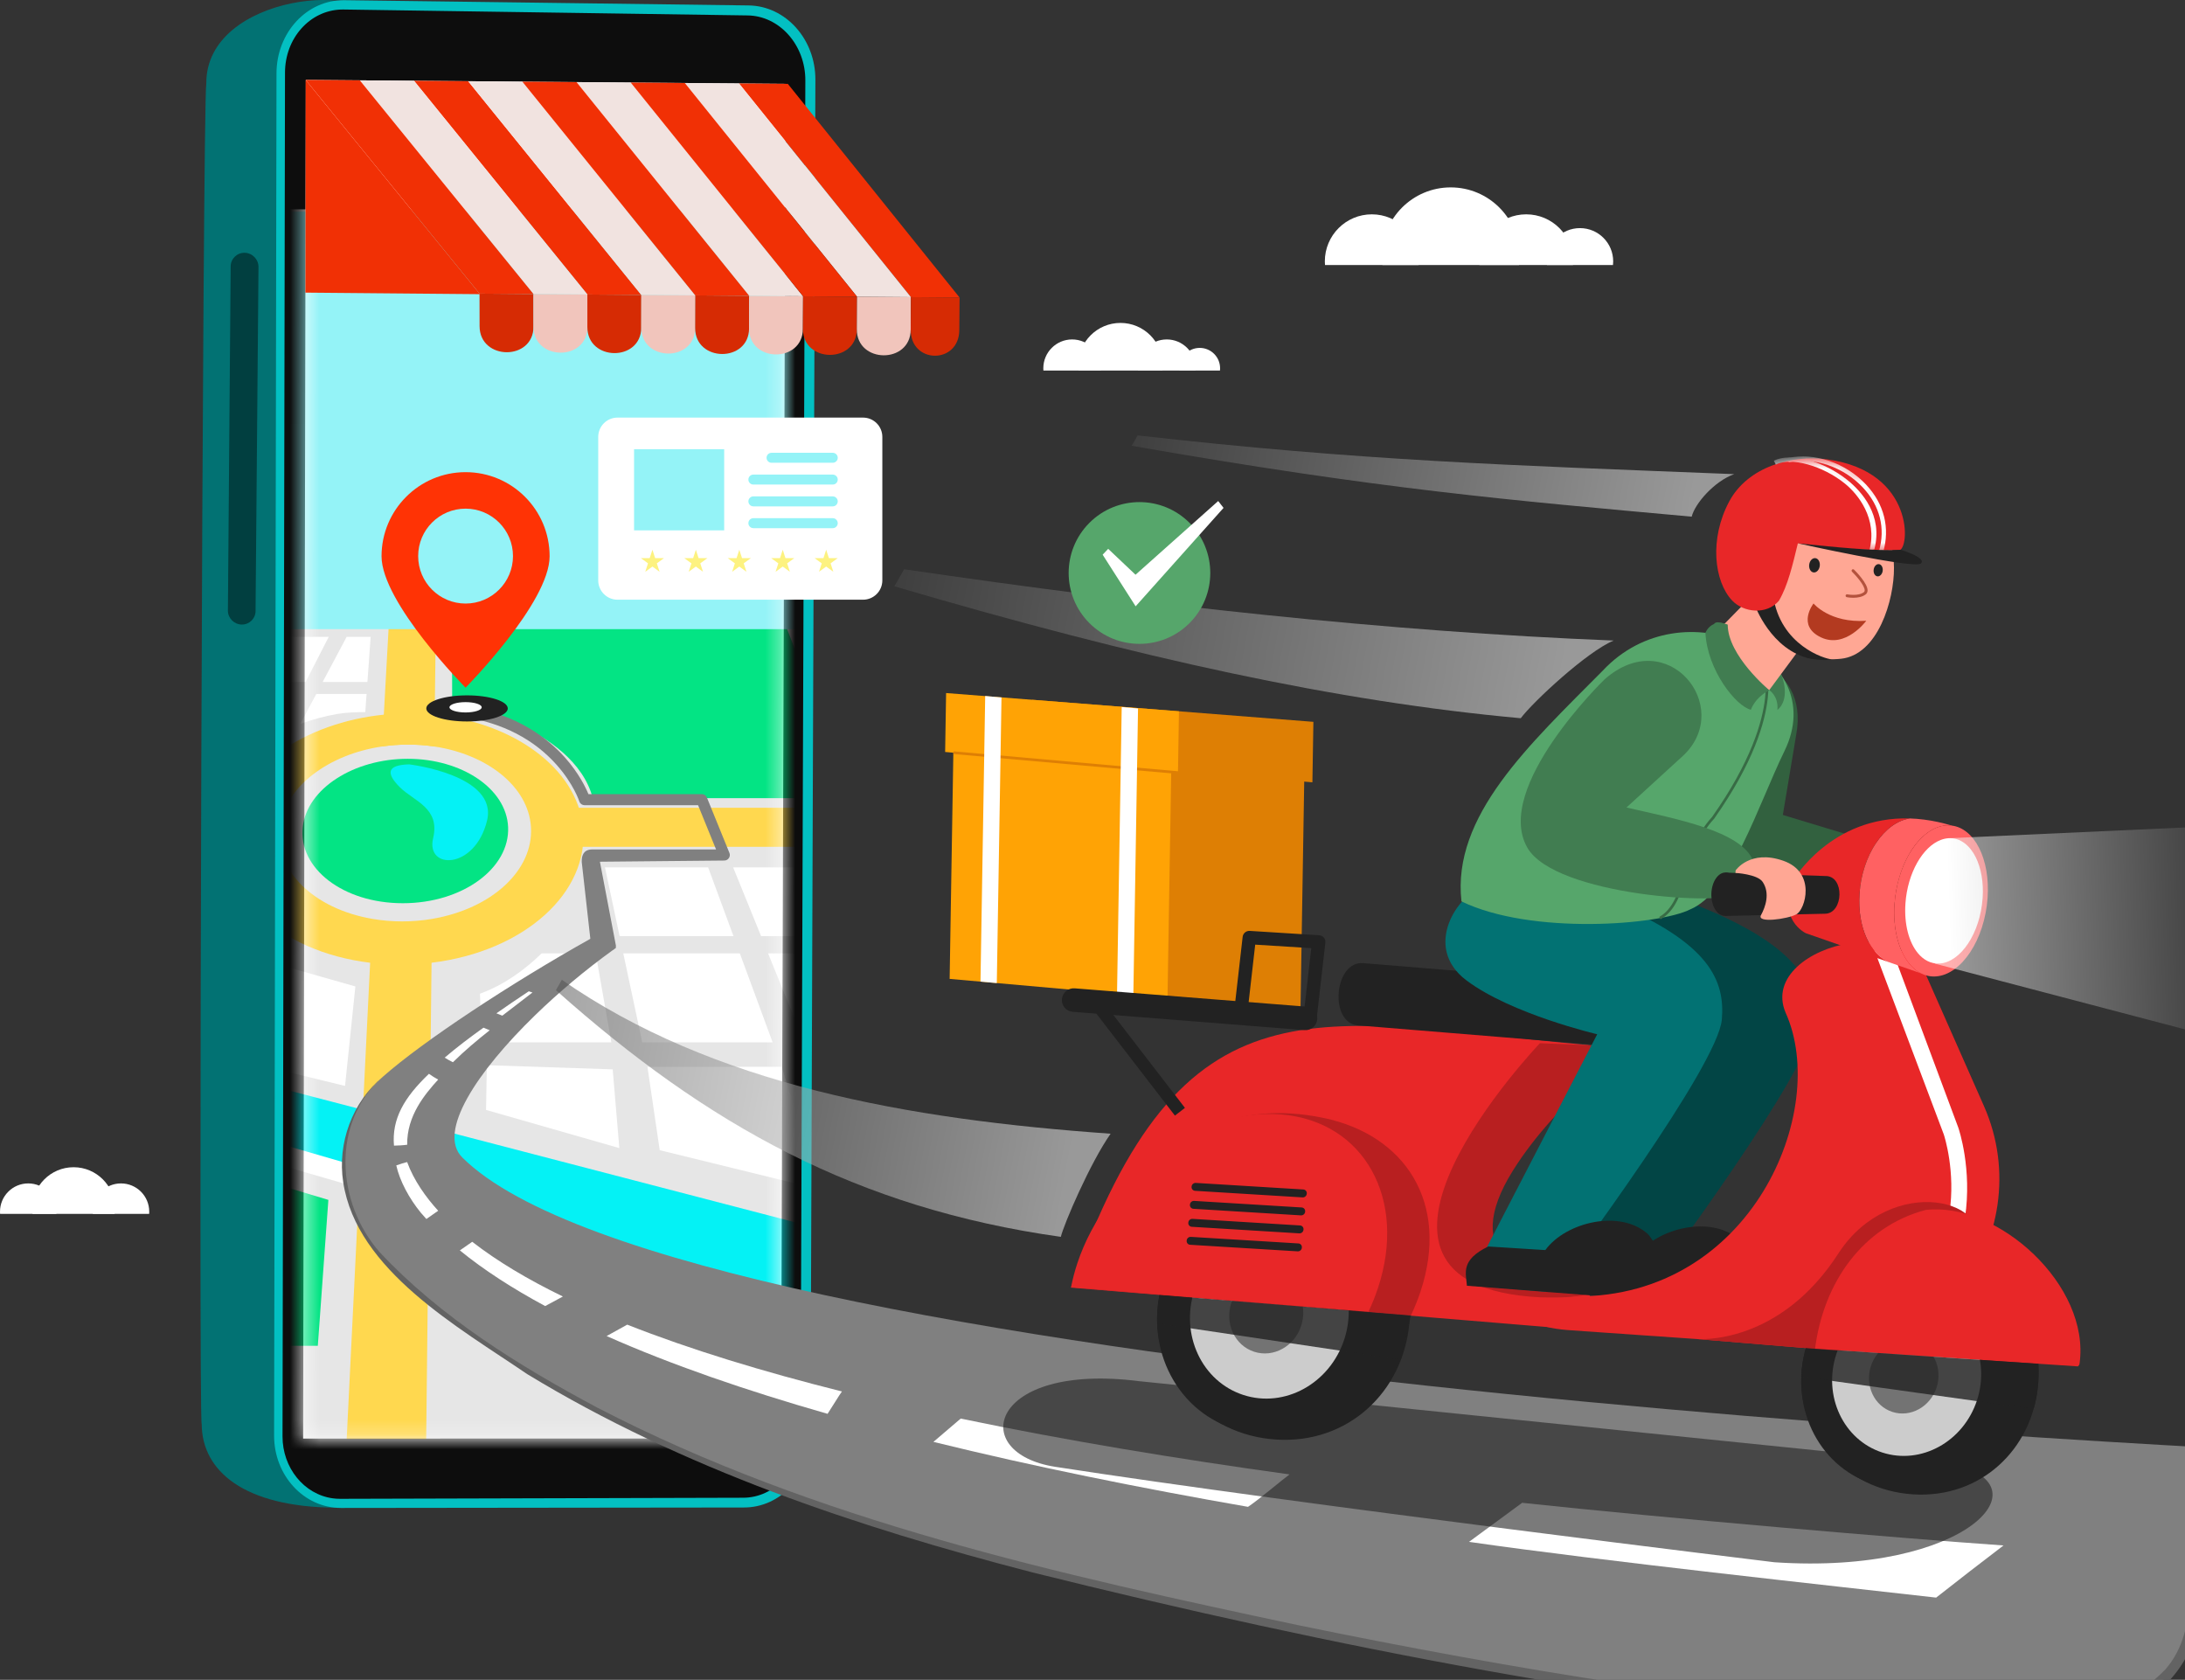 <svg width="147" height="113" viewBox="0 0 147 113" fill="none" xmlns="http://www.w3.org/2000/svg">
<rect x="0" y="0" width="147" height="113" fill="#333333" stroke="none"/>
<path d="M13.879 5.621C13.834 -0.494 25.423 -1.392 25.288 1.825L46.094 1.898C48.502 1.931 50.446 4.113 50.437 6.768L50.163 95.456C50.155 98.054 48.221 100.16 45.841 100.161L23.801 100.271C23.59 100.704 23.192 101.097 22.564 101.422C16.396 101.373 13.593 98.942 13.57 95.812C13.34 95.234 13.631 6.77 13.879 5.62L13.879 5.621Z" fill="#027273"/>
<path d="M16.256 42.013C16.767 42.024 17.188 41.62 17.193 41.115L17.39 17.959C17.395 17.446 16.977 17.016 16.462 17.005C15.947 16.993 15.523 17.404 15.518 17.917L15.333 41.073C15.33 41.578 15.744 42.001 16.255 42.014L16.256 42.013Z" fill="#013F40"/>
<path d="M22.931 101.44L50.049 101.409C52.513 101.414 54.517 99.253 54.527 96.581L54.857 5.366C54.867 2.634 52.854 0.395 50.36 0.366L23.163 0.012C20.65 -0.017 18.607 2.186 18.602 4.931L18.441 96.573C18.436 99.257 20.447 101.435 22.931 101.439V101.44Z" fill="#03C0C2"/>
<path d="M22.383 100.792C22.547 100.815 22.714 100.826 22.881 100.826L49.992 100.753C52.11 100.755 53.851 98.859 53.859 96.527L54.181 5.412C54.19 3.027 52.442 1.065 50.299 1.038L23.11 0.64C23.048 0.64 22.984 0.64 22.923 0.642C21.917 0.681 20.98 1.131 20.282 1.909C19.569 2.704 19.176 3.762 19.174 4.888L19.007 96.623C19.003 98.734 20.449 100.526 22.383 100.792Z" fill="#0D0D0D"/>
<path d="M20.576 5.374L20.394 96.772L52.543 96.769L52.85 5.64L20.576 5.374Z" fill="white"/>
<mask id="mask0_1_55379" style="mask-type:luminance" maskUnits="userSpaceOnUse" x="20" y="5" width="33" height="92">
<path d="M20.547 5.374L20.366 96.772L52.515 96.769L52.822 5.64L20.547 5.374Z" fill="white"/>
</mask>
<g mask="url(#mask0_1_55379)">
<path d="M53.997 14.08H14.782V99.859H53.997V14.08Z" fill="#E6E6E6"/>
<path d="M58.778 89.109L-4.827 69.797L-2.307 67.7L57.454 83.255L58.778 89.109Z" fill="#04F2F5"/>
<path d="M-5.42 69.91L-5.8 71.222L66.572 92.213L66.952 90.901L-5.42 69.91Z" fill="white"/>
<path d="M29.244 48.076C28.686 48.02 28.115 47.99 27.534 47.99C26.953 47.99 26.38 48.02 25.821 48.076C20.542 48.605 16.01 51.644 15.331 55.634C14.585 60.023 18.688 64.003 24.897 64.764C25.566 64.847 26.255 64.891 26.959 64.891C27.662 64.891 28.355 64.847 29.032 64.764C35.293 64.003 39.668 60.023 39.22 55.634C38.812 51.645 34.487 48.605 29.244 48.076ZM29.07 61.814C28.424 61.925 27.747 61.983 27.057 61.983C26.367 61.983 25.699 61.925 25.06 61.814C21.099 61.137 18.45 58.547 18.829 55.634C19.185 52.903 22.119 50.745 25.702 50.217C26.271 50.132 26.86 50.088 27.462 50.088C28.065 50.088 28.654 50.132 29.217 50.217C32.764 50.747 35.552 52.903 35.721 55.634C35.903 58.547 33.077 61.134 29.069 61.814H29.07Z" fill="#FFD84F"/>
<path d="M29.38 37.469L29.218 50.217C28.655 50.132 28.066 50.088 27.463 50.088C26.86 50.088 26.272 50.132 25.703 50.217L26.41 37.469H29.38Z" fill="#FFD84F"/>
<path d="M61.388 56.967H36.581C36.689 56.534 36.73 56.085 36.696 55.633C36.663 55.184 36.56 54.751 36.395 54.34H60.47L61.388 56.967Z" fill="#FFD84F"/>
<path d="M26.986 64.101C27.691 64.101 28.383 64.034 29.043 63.906L28.672 96.795H23.324L24.944 63.906C25.596 64.034 26.28 64.101 26.985 64.101H26.986Z" fill="#FFD84F"/>
<path d="M20.559 45.875H14.399L15.667 42.84H22.118L20.559 45.875Z" fill="white"/>
<path d="M24.936 42.84H23.323L21.708 45.875H24.72L24.936 42.84Z" fill="white"/>
<path d="M22.691 48.029C23.314 47.923 23.946 47.907 24.575 47.902L24.662 46.685H21.276L20.208 48.694C20.999 48.406 21.832 48.176 22.69 48.029L22.691 48.029Z" fill="white"/>
<path d="M34.184 55.634C34.307 58.393 31.14 60.76 27.101 60.76C23.063 60.76 20.056 58.393 20.368 55.634C20.661 53.038 23.816 51.044 27.432 51.044C31.047 51.044 34.068 53.038 34.184 55.634Z" fill="#03E484"/>
<path d="M27.53 51.419C27.53 51.419 33.521 52.123 32.766 55.206C31.954 58.523 28.628 58.523 29.139 56.385C29.627 54.345 27.851 53.901 26.912 52.969C25.994 52.056 25.968 51.456 27.531 51.419H27.53Z" fill="#04F2F5"/>
<path d="M30.409 41.953L30.42 47.215C30.42 47.215 38.603 48.806 39.88 53.693H57.313L52.851 42.046L30.409 41.952V41.953Z" fill="#03E484"/>
<path d="M49.346 62.973H41.685L40.7 58.349H47.641L49.346 62.973Z" fill="white"/>
<path d="M58.864 62.973H51.204L49.324 58.349H56.265L58.864 62.973Z" fill="white"/>
<path d="M51.981 70.119H43.208L41.933 64.136H49.775L51.981 70.119Z" fill="white"/>
<path d="M62.881 70.119H54.108L51.676 64.136H59.518L62.881 70.119Z" fill="white"/>
<path d="M55.178 80.02L52.588 71.763H43.558L44.384 77.372L55.178 80.02Z" fill="white"/>
<path d="M36.436 64.136C35.302 65.24 33.919 66.254 32.29 66.846L32.406 70.119H41.13L40.076 64.136H36.436Z" fill="white"/>
<path d="M-3.505 73.158C-3.036 73.168 22.092 80.716 22.092 80.716L21.381 90.531H-9.078L-3.505 73.158Z" fill="#03E484"/>
<path d="M53.924 14.237H15.025V42.323H53.924V14.237Z" fill="#94F3F7"/>
<path d="M32.753 71.656L41.22 71.935L41.667 77.232L32.7 74.665L32.753 71.656Z" fill="white"/>
<path d="M19.382 65.07L18.059 71.795L23.213 73.05L23.909 66.359L19.382 65.07Z" fill="white"/>
</g>
<path d="M43.147 19.84L39.517 19.811L27.853 5.434L31.498 5.464L43.147 19.84Z" fill="#F13005"/>
<path d="M39.517 19.811L35.89 19.781L24.207 5.404L27.853 5.434L39.517 19.811Z" fill="#F1E3E0"/>
<path d="M35.89 19.781L32.261 19.752L20.564 5.374L24.207 5.404L35.89 19.781Z" fill="#F13005"/>
<path d="M46.774 19.87L43.147 19.84L31.498 5.464L35.141 5.494L46.774 19.87Z" fill="#F1E3E0"/>
<path d="M54.029 19.93L50.403 19.9L38.786 5.524L42.429 5.553L54.029 19.93Z" fill="#F1E3E0"/>
<path d="M64.558 20.015L61.286 19.989L49.718 5.614L53.002 5.641L64.558 20.015Z" fill="#F13005"/>
<path d="M61.286 19.988L57.659 19.959L46.075 5.584L49.718 5.614L61.286 19.988Z" fill="#F1E3E0"/>
<path d="M50.403 19.9L46.774 19.87L35.141 5.494L38.787 5.524L50.403 19.9Z" fill="#F13005"/>
<path d="M57.659 19.959L54.029 19.93L42.43 5.553L46.075 5.584L57.659 19.959Z" fill="#F13005"/>
<path d="M35.89 19.781L35.892 21.969C35.893 24.289 32.269 24.259 32.265 21.94L32.261 19.751L35.89 19.781Z" fill="#D62B04"/>
<path d="M39.517 19.811V21.999C39.515 24.318 35.893 24.289 35.892 21.969L35.89 19.781L39.517 19.811Z" fill="#F1C5BC"/>
<path d="M43.146 19.84L43.142 22.029C43.139 24.348 39.514 24.318 39.516 21.999V19.811L43.146 19.84Z" fill="#D62B04"/>
<path d="M46.773 19.87L46.767 22.059C46.761 24.378 43.139 24.348 43.143 22.029L43.147 19.84L46.773 19.87Z" fill="#F1C5BC"/>
<path d="M50.403 19.9L50.395 22.089C50.385 24.408 46.761 24.378 46.767 22.059L46.774 19.87L50.403 19.9Z" fill="#D62B04"/>
<path d="M54.029 19.93L54.018 22.118C54.007 24.438 50.385 24.408 50.394 22.089L50.403 19.9L54.03 19.93H54.029Z" fill="#F1C5BC"/>
<path d="M57.658 19.959L57.645 22.148C57.63 24.467 54.006 24.438 54.018 22.118L54.028 19.93L57.658 19.959H57.658Z" fill="#D62B04"/>
<path d="M61.285 19.988L61.269 22.177C61.252 24.496 57.631 24.466 57.645 22.147L57.659 19.959L61.285 19.988Z" fill="#F1C5BC"/>
<path d="M64.558 20.015L64.539 22.204C64.52 24.522 61.253 24.496 61.27 22.177L61.285 19.988L64.558 20.015Z" fill="#D62B04"/>
<path d="M32.261 19.752L32.545 19.791L20.547 19.685L20.564 5.374L32.261 19.752Z" fill="#F13005"/>
<path d="M31.095 77.855C29.4 76.165 32.072 72.106 36.015 68.281C37.605 66.737 39.404 65.231 41.204 63.933C41.266 63.902 41.319 63.864 41.358 63.822C41.385 63.803 41.412 63.784 41.439 63.764C41.439 63.745 41.436 63.725 41.43 63.705C41.438 63.677 41.441 63.647 41.438 63.617L40.36 57.968L48.728 57.888C48.852 57.888 48.968 57.826 49.037 57.723C49.107 57.62 49.12 57.49 49.073 57.375L47.559 53.652C47.502 53.512 47.366 53.42 47.215 53.42H39.587C39.404 52.974 38.941 52.012 38.023 50.975C36.892 49.697 34.821 48.058 31.382 47.5C30.618 47.468 30.653 48.159 31.263 48.235C33.836 48.652 35.915 49.731 37.441 51.442C38.583 52.721 38.971 53.894 38.975 53.906C39.024 54.06 39.167 54.165 39.33 54.165H46.964L48.175 57.143H39.814C39.282 57.157 39.124 57.519 39.137 57.98L39.716 63.154C34.412 66.123 28.466 70.036 25.751 72.438C22.077 75.688 22.119 81.382 26.59 85.567C36.778 95.102 53.28 101.518 70.543 105.795C105.174 114.374 128.165 115.919 130.461 116.128C138.292 116.772 148.46 115.582 147.525 106.731C146.59 97.88 161.402 98.474 162.998 98.079C145.426 97.376 45.825 92.549 31.095 77.857V77.855Z" fill="#808080"/>
<path d="M162.999 98.077C158 97.956 148.288 98.374 147.18 105.023C147.061 105.805 147.152 106.593 147.207 107.373C147.313 109.135 146.859 110.95 145.687 112.293C142.05 116.09 136.148 116.011 131.247 115.835C116.505 114.698 101.868 112.312 87.389 109.337C71.28 105.916 54.913 102.319 40.188 94.693C34.909 91.875 29.672 88.638 25.554 84.246C22.621 80.927 22.257 75.503 25.752 72.436C23.706 74.132 22.683 76.898 23.09 79.522C23.983 85.46 30.881 89.303 35.463 92.433C45.919 98.795 57.657 102.719 69.446 105.773C89.736 110.819 110.344 114.822 131.202 116.53C136.842 116.798 145.294 116.671 147.574 110.371C148.216 108.66 147.759 106.874 147.909 105.123C148.816 99.178 158.635 98.594 163 98.549V98.076L162.999 98.077Z" fill="#636363"/>
<path d="M40.812 89.876C45.146 91.802 50.193 93.54 55.677 95.108C55.973 94.658 56.49 93.804 56.644 93.604C51.326 92.272 46.427 90.779 42.198 89.109C41.737 89.366 41.275 89.621 40.812 89.876Z" fill="white"/>
<path d="M27.392 78.174C27.29 78.189 26.848 78.328 26.661 78.397C26.894 79.446 27.53 80.624 28.313 81.581C28.433 81.722 28.558 81.862 28.685 82.002C28.95 81.817 29.215 81.631 29.48 81.447C28.651 80.54 27.83 79.388 27.393 78.174L27.392 78.174Z" fill="white"/>
<path d="M33.794 68.324C34.436 67.826 35.108 67.318 35.824 66.765C35.742 66.737 35.658 66.71 35.575 66.685C34.872 67.151 34.134 67.647 33.397 68.165C33.529 68.219 33.661 68.271 33.794 68.324Z" fill="white"/>
<path d="M32.526 69.131C31.623 69.776 30.732 70.452 29.916 71.147C30.094 71.261 30.283 71.362 30.47 71.457C31.268 70.671 32.082 69.987 32.947 69.305C32.806 69.248 32.665 69.19 32.525 69.132L32.526 69.131Z" fill="white"/>
<path d="M29.479 72.624C29.266 72.507 29.054 72.379 28.857 72.235C27.184 73.833 26.353 75.269 26.505 77.067C26.723 77.067 27.174 77.041 27.396 77.006C27.359 75.06 28.595 73.596 29.479 72.624Z" fill="white"/>
<path d="M30.938 84.115C32.549 85.43 34.48 86.677 36.678 87.859C37.077 87.647 37.474 87.432 37.87 87.217C35.504 86.067 33.449 84.841 31.77 83.535C31.493 83.728 31.216 83.921 30.938 84.114V84.115Z" fill="white"/>
<path d="M64.633 95.428C64.022 95.951 63.41 96.473 62.798 96.995C69.563 98.661 76.762 100.109 83.961 101.365C84.638 100.923 86.259 99.546 86.756 99.184C79.253 98.145 71.713 96.904 64.634 95.428H64.633Z" fill="white"/>
<path d="M134.79 103.963C127.754 103.473 111.95 102.118 102.405 101.094C101.215 101.971 100.023 102.846 98.831 103.721C107.81 105.016 123.22 106.67 130.258 107.471C131.758 106.287 133.272 105.122 134.79 103.963V103.963Z" fill="white"/>
<path d="M31.421 48.533C32.935 48.533 34.161 48.14 34.161 47.655C34.161 47.17 32.935 46.777 31.421 46.777C29.907 46.777 28.68 47.17 28.68 47.655C28.68 48.14 29.907 48.533 31.421 48.533Z" fill="#222222"/>
<path d="M32.407 47.58C32.407 47.772 31.921 47.927 31.322 47.927C30.724 47.927 30.238 47.772 30.238 47.58C30.238 47.388 30.724 47.232 31.322 47.232C31.921 47.232 32.407 47.388 32.407 47.58Z" fill="white"/>
<path d="M31.322 31.762C28.201 31.762 25.669 34.296 25.669 37.42C25.669 40.544 31.322 46.26 31.322 46.26C31.322 46.26 36.976 40.546 36.976 37.42C36.976 34.295 34.444 31.762 31.322 31.762ZM31.322 40.601C29.56 40.601 28.133 39.172 28.133 37.409C28.133 35.645 29.56 34.217 31.322 34.217C33.083 34.217 34.512 35.645 34.512 37.409C34.512 39.172 33.083 40.601 31.322 40.601Z" fill="#FF3305"/>
<path d="M74.06 24.926C74.064 24.876 74.067 24.825 74.067 24.774C74.067 23.703 73.2 22.834 72.129 22.834C71.059 22.834 70.191 23.703 70.191 24.774C70.191 24.825 70.194 24.876 70.198 24.926H74.061H74.06Z" fill="white"/>
<path d="M80.427 24.926C80.431 24.876 80.434 24.825 80.434 24.774C80.434 23.703 79.566 22.834 78.496 22.834C77.425 22.834 76.558 23.703 76.558 24.774C76.558 24.825 76.56 24.876 76.564 24.926H80.427Z" fill="white"/>
<path d="M82.076 24.926C82.081 24.877 82.084 24.825 82.084 24.774C82.084 24.017 81.471 23.403 80.714 23.403C79.957 23.403 79.344 24.017 79.344 24.774C79.344 24.825 79.347 24.877 79.352 24.926H82.076Z" fill="white"/>
<path d="M78.198 24.926C78.213 24.808 78.221 24.687 78.221 24.565C78.221 22.996 76.95 21.723 75.382 21.723C73.814 21.723 72.543 22.996 72.543 24.565C72.543 24.687 72.55 24.808 72.566 24.926H78.198Z" fill="white"/>
<path d="M95.442 17.83C95.448 17.749 95.453 17.666 95.453 17.582C95.453 15.835 94.038 14.418 92.292 14.418C90.547 14.418 89.131 15.835 89.131 17.582C89.131 17.665 89.136 17.748 89.142 17.83H95.443H95.442Z" fill="white"/>
<path d="M105.827 17.83C105.834 17.749 105.838 17.666 105.838 17.582C105.838 15.835 104.423 14.418 102.677 14.418C100.932 14.418 99.516 15.835 99.516 17.582C99.516 17.665 99.521 17.748 99.527 17.83H105.828H105.827Z" fill="white"/>
<path d="M108.516 17.83C108.525 17.749 108.53 17.666 108.53 17.582C108.53 16.347 107.529 15.345 106.295 15.345C105.06 15.345 104.059 16.347 104.059 17.582C104.059 17.666 104.064 17.749 104.073 17.83H108.515H108.516Z" fill="white"/>
<path d="M102.191 17.83C102.216 17.637 102.229 17.44 102.229 17.241C102.229 14.681 100.156 12.606 97.599 12.606C95.041 12.606 92.968 14.681 92.968 17.241C92.968 17.441 92.981 17.637 93.006 17.83H102.193H102.191Z" fill="white"/>
<path d="M6.246 81.658C6.242 81.609 6.24 81.56 6.24 81.509C6.24 80.459 7.091 79.608 8.14 79.608C9.189 79.608 10.04 80.459 10.04 81.509C10.04 81.56 10.037 81.609 10.034 81.658H6.247H6.246Z" fill="white"/>
<path d="M0.006 81.658C0.002 81.609 0 81.56 0 81.509C0 80.459 0.851 79.608 1.9 79.608C2.949 79.608 3.799 80.459 3.799 81.509C3.799 81.56 3.797 81.609 3.793 81.658H0.007H0.006Z" fill="white"/>
<path d="M2.19 81.658C2.176 81.542 2.168 81.424 2.168 81.304C2.168 79.766 3.414 78.519 4.951 78.519C6.487 78.519 7.733 79.766 7.733 81.304C7.733 81.424 7.725 81.542 7.711 81.658H2.19Z" fill="white"/>
<path style="mix-blend-mode:screen" opacity="0.5" d="M108.563 43.09C93.311 42.487 77.277 40.705 60.828 38.294L60.172 39.439C76.659 44.292 89.944 47.19 102.311 48.315C103.13 47.219 106.775 43.827 108.563 43.09Z" fill="url(#paint0_linear_1_55379)"/>
<path style="mix-blend-mode:screen" opacity="0.5" d="M116.67 31.895C101.418 31.291 91.635 31.001 76.537 29.29L76.138 29.987C92.954 32.93 101.446 33.631 113.812 34.756C114.021 33.89 115.322 32.376 116.671 31.895H116.67Z" fill="url(#paint1_linear_1_55379)"/>
<path style="mix-blend-mode:screen" opacity="0.5" d="M74.719 76.265C61.018 75.3 47.94 72.963 37.8 65.911L37.401 66.608C47.594 75.689 57.645 81.271 71.369 83.203C71.578 82.337 73.343 78.224 74.719 76.265H74.719Z" fill="url(#paint2_linear_1_55379)"/>
<g style="mix-blend-mode:soft-light" opacity="0.6">
<path d="M76.621 92.91L131.142 98.48C137.922 99.717 132.394 105.97 119.378 105.093C119.378 105.093 87.549 101.231 71.004 98.674C65.024 97.75 66.56 91.635 76.621 92.91Z" fill="#222222"/>
</g>
<path d="M87.495 67.794L69.803 66.23L70.104 47.765L87.797 49.329L87.495 67.794Z" fill="#DE7F04"/>
<path d="M69.449 47.075L69.385 50.955L88.294 52.627L88.361 48.558L69.449 47.075Z" fill="#DE7F04"/>
<path d="M78.546 67.15L63.889 65.85L64.192 47.384L78.849 48.686L78.546 67.15Z" fill="#FFA305"/>
<path d="M63.651 46.621L63.586 50.585L79.251 51.975L79.316 47.849L63.651 46.621Z" fill="#FFA305"/>
<path d="M64.151 50.543L64.135 50.722L82.491 52.352L82.507 52.173L64.151 50.543Z" fill="#DE7F04"/>
<path d="M67.062 66.131L65.964 66.034L66.281 46.821L67.378 46.918L67.062 66.131Z" fill="white"/>
<path d="M76.248 66.956L75.15 66.858L75.465 47.562L76.563 47.659L76.248 66.956Z" fill="white"/>
<path d="M92.531 90.772C93.902 86.56 91.819 82.105 87.879 80.821C83.939 79.536 79.634 81.909 78.263 86.121C76.893 90.332 78.976 94.787 82.916 96.072C86.856 97.356 91.161 94.983 92.531 90.772Z" fill="#222222"/>
<path d="M94.817 89.028C94.389 93.635 90.697 97.143 85.862 96.84C81.027 96.537 77.454 92.557 77.881 87.951C78.308 83.344 82.574 79.855 87.409 80.158C92.243 80.461 95.244 84.421 94.817 89.027V89.028Z" fill="#222222"/>
<path d="M90.442 90.09C91.411 87.112 89.938 83.962 87.153 83.054C84.367 82.146 81.323 83.824 80.354 86.802C79.385 89.78 80.858 92.93 83.644 93.838C86.429 94.746 89.473 93.068 90.442 90.09Z" fill="#CCCCCC"/>
<path d="M87.54 89.184C87.992 87.796 87.305 86.327 86.007 85.904C84.708 85.48 83.288 86.263 82.837 87.651C82.385 89.039 83.072 90.508 84.371 90.931C85.669 91.355 87.089 90.573 87.54 89.184Z" fill="#737373"/>
<path d="M106.864 86.987C105.505 87.109 90.614 86.904 106.877 70.307C88.438 68.63 79.555 65.129 72.054 86.618L105.387 89.376C106.979 89.476 107.305 87.567 106.864 86.987H106.864Z" fill="#E82728"/>
<path d="M109.549 70.465L91.36 68.978C89.398 68.815 89.752 64.628 91.714 64.791L109.903 66.278C112.25 66.472 111.896 70.659 109.549 70.465Z" fill="#222222"/>
<path d="M87.763 69.296L72.165 68.064C71.728 68.029 71.405 67.647 71.442 67.212C71.48 66.776 71.864 66.451 72.301 66.485L87.899 67.718C88.335 67.752 88.659 68.134 88.621 68.569C88.584 69.005 88.2 69.331 87.763 69.296Z" fill="#222222"/>
<path d="M74.018 67.128L73.344 67.648L79.045 75.047L79.719 74.527L74.018 67.128Z" fill="#222222"/>
<path d="M103.602 70.176C103.602 70.176 88.027 86.489 103.611 87.269C106.701 87.351 106.865 86.987 106.865 86.987C102.397 86.22 98.17 84.524 101.788 78.74C104.782 73.954 109.832 70.427 109.832 70.427L103.603 70.176H103.602Z" fill="#B81F20"/>
<path d="M94.922 88.486C95.168 87.969 95.383 87.438 95.564 86.894C97.553 80.9 94.518 76.345 89.054 75.205C76.737 72.635 73.168 86.148 73.066 86.677L94.922 88.486Z" fill="#B81F20"/>
<path d="M92.06 88.248C92.306 87.731 92.522 87.201 92.702 86.656C94.691 80.662 91.776 75.429 86.192 74.967C80.608 74.505 74.468 78.989 72.479 84.982C72.298 85.527 72.159 86.064 72.058 86.593L92.06 88.248V88.248Z" fill="#E82728"/>
<path d="M87.634 80.549L80.399 80.106C80.258 80.098 80.153 79.977 80.166 79.837L80.168 79.812C80.181 79.673 80.307 79.566 80.448 79.574L87.683 80.016C87.824 80.025 87.93 80.146 87.917 80.286L87.914 80.31C87.901 80.45 87.775 80.557 87.634 80.549Z" fill="#222222"/>
<path d="M87.524 81.758L80.289 81.316C80.147 81.308 80.042 81.186 80.055 81.046L80.057 81.022C80.07 80.882 80.196 80.775 80.338 80.784L87.572 81.226C87.714 81.234 87.819 81.356 87.806 81.496L87.804 81.52C87.791 81.66 87.665 81.767 87.524 81.758Z" fill="#222222"/>
<path d="M87.414 82.968L80.179 82.526C80.038 82.517 79.932 82.396 79.945 82.256L79.948 82.232C79.961 82.092 80.086 81.985 80.228 81.993L87.463 82.436C87.604 82.444 87.709 82.565 87.696 82.705L87.694 82.73C87.681 82.869 87.555 82.976 87.414 82.968Z" fill="#222222"/>
<path d="M87.303 84.178L80.068 83.736C79.927 83.728 79.822 83.606 79.835 83.466L79.837 83.442C79.85 83.302 79.976 83.195 80.117 83.204L87.352 83.646C87.493 83.654 87.599 83.776 87.585 83.915L87.583 83.94C87.57 84.08 87.444 84.187 87.303 84.178Z" fill="#222222"/>
<path d="M113.859 46.307C113.859 46.307 111.679 54.035 112.554 57.015C114.345 60.013 127.893 59.725 127.893 59.725L128.887 57.529L119.944 54.822L120.847 49.397C121.749 44.514 116.236 42.838 113.86 46.307H113.859Z" fill="#32613F"/>
<path d="M104.863 86.836L110.383 87.303C111.839 85.364 121.733 72.055 121.991 68.966C122.208 66.377 121.202 63.852 114.746 61.137C110.418 59.316 105.428 60.217 105.428 60.217C105.428 60.217 101.779 64.058 104.811 66.336C107.844 68.614 113.606 69.958 113.606 69.958L104.863 86.835V86.836Z" fill="#024545"/>
<path d="M104.84 86.877L116.014 87.745C116.014 87.745 119.406 86.372 117.051 83.433C115.209 81.705 111.502 82.574 110.115 84.478L106.277 84.236L104.84 86.877Z" fill="#222222"/>
<path d="M98.712 86.451L104.232 86.918C105.689 84.979 115.582 71.67 115.84 68.581C116.057 65.992 115.051 63.467 108.596 60.752C104.267 58.931 101.198 59.391 99.688 59.743C98.177 60.095 95.628 63.674 98.66 65.952C101.693 68.23 107.455 69.574 107.455 69.574L98.712 86.451Z" fill="#027273"/>
<path d="M98.69 86.493L109.864 87.36C109.864 87.36 113.255 85.987 110.9 83.049C109.059 81.321 105.351 82.189 103.965 84.093L100.126 83.851C98.247 84.765 98.626 85.625 98.69 86.493Z" fill="#222222"/>
<path d="M113.719 61.171C116.462 60.036 118.284 54.149 120.058 50.513C123.231 44.02 113.198 39.383 107.833 45.109C102.887 50.102 97.673 54.88 98.323 60.636C102.994 62.908 111.627 62.24 113.718 61.172L113.719 61.171Z" fill="#56A66B"/>
<path d="M111.716 61.839L111.628 61.682C112.567 61.157 112.923 60.015 113.336 58.693C113.722 57.461 114.157 56.064 115.177 54.966C117.813 51.227 118.574 48.546 118.749 46.954C118.937 45.234 118.498 44.386 118.495 44.378L118.653 44.293C118.672 44.329 119.119 45.186 118.93 46.953C118.757 48.569 117.99 51.29 115.321 55.076L115.313 55.085C114.319 56.153 113.889 57.531 113.509 58.746C113.085 60.105 112.718 61.278 111.717 61.839L111.716 61.839Z" fill="#386B45"/>
<path d="M107.946 45.706C107.946 45.706 100.44 52.978 102.754 57.021C104.615 60.274 116.172 60.963 116.949 60.083L117.942 57.886C117.103 55.897 112.818 55.1 109.424 54.321L113.29 50.785C116.655 47.516 112.17 41.966 107.946 45.705L107.946 45.706Z" fill="#417D51"/>
<path d="M119.027 46.425C119.027 46.425 119.664 46.811 119.577 47.758C120.891 46.704 119.579 43.233 116.236 42.02C113.066 40.869 119.027 46.425 119.027 46.425Z" fill="#417D51"/>
<path d="M115.295 42.703C114.325 43.742 119.027 46.425 119.027 46.425L122.332 41.959L118.492 39.439L115.296 42.703H115.295Z" fill="#FFA794"/>
<path d="M117.253 38.114C117.253 38.114 118.283 44.888 123.851 44.315C126.344 44.059 127.438 40.358 127.421 38.194C127.385 33.438 123.262 31.094 120.771 32.148C116.642 33.896 117.234 37.474 117.253 38.114Z" fill="#FFA794"/>
<path d="M118.052 40.688C118.052 40.688 119.127 43.755 121.846 44.323C122.943 44.476 123.227 44.349 123.227 44.349C122.773 44.335 119.764 43.413 119.288 40.055C119.118 39.407 117.835 39.895 118.052 40.688Z" fill="#222222"/>
<path d="M119.679 40.414C120.287 39.383 120.601 37.999 120.955 36.55C122.77 36.791 125.171 37.047 127.751 37.018C128.483 37.022 128.87 31.727 122.959 30.907C120.573 30.576 117.598 31.384 116.339 33.729C114.982 36.256 115.323 39.115 116.53 40.394C117.299 41.209 118.853 41.383 119.679 40.414Z" fill="#E82728"/>
<mask id="mask1_1_55379" style="mask-type:luminance" maskUnits="userSpaceOnUse" x="115" y="30" width="14" height="12">
<path d="M119.679 40.414C120.287 39.383 120.601 37.999 120.955 36.55C122.77 36.791 125.171 37.047 127.751 37.018C128.483 37.022 128.87 31.727 122.959 30.907C120.573 30.576 117.598 31.384 116.339 33.729C114.982 36.256 115.323 39.115 116.53 40.394C117.299 41.209 118.853 41.383 119.679 40.414Z" fill="white"/>
</mask>
<g mask="url(#mask1_1_55379)">
<path d="M126.099 36.959L125.768 37.026C126.329 34.887 124.997 33.24 124.124 32.534C122.625 31.32 120.493 30.733 119.469 31.251L119.338 30.991C120.472 30.418 122.702 31.008 124.307 32.307C125.235 33.058 126.702 34.661 126.099 36.96V36.959Z" fill="white"/>
<path d="M126.689 37.159L126.409 37.077C126.859 35.545 126.479 34.029 125.338 32.806C124.036 31.41 122.029 30.721 120.345 31.093L120.283 30.808C122.064 30.415 124.181 31.137 125.551 32.606C126.765 33.907 127.169 35.524 126.689 37.158L126.689 37.159Z" fill="white"/>
</g>
<path d="M124.723 40.212C124.466 40.216 124.26 40.175 124.244 40.172C124.191 40.161 124.157 40.11 124.167 40.057C124.178 40.004 124.228 39.97 124.282 39.981C124.289 39.982 125.026 40.126 125.401 39.83C125.432 39.806 125.447 39.773 125.45 39.727C125.469 39.393 124.842 38.698 124.598 38.459C124.56 38.422 124.559 38.36 124.597 38.322C124.634 38.284 124.696 38.283 124.734 38.32C124.83 38.415 125.67 39.256 125.644 39.738C125.638 39.839 125.595 39.924 125.52 39.983C125.296 40.159 124.982 40.207 124.722 40.211L124.723 40.212Z" fill="#B3523D"/>
<path d="M122.431 38.049C122.406 38.316 122.226 38.521 122.028 38.509C121.83 38.497 121.69 38.271 121.714 38.004C121.739 37.738 121.92 37.532 122.117 37.545C122.315 37.557 122.455 37.783 122.431 38.049Z" fill="#222222"/>
<path d="M126.664 38.379C126.642 38.607 126.488 38.782 126.32 38.772C126.15 38.761 126.03 38.568 126.052 38.34C126.073 38.113 126.227 37.937 126.396 37.948C126.565 37.959 126.685 38.152 126.664 38.379Z" fill="#222222"/>
<path d="M122.009 40.596C122.009 40.596 123.094 41.926 125.556 41.76C125.556 41.76 124.16 43.662 122.504 42.873C120.848 42.084 122.009 40.596 122.009 40.596Z" fill="#B33A20"/>
<path d="M120.954 36.55C123.683 36.833 126.311 37.083 127.887 36.984C127.887 36.984 129.696 37.539 129.218 37.91C128.74 38.28 120.954 36.55 120.954 36.55Z" fill="#222222"/>
<path d="M116.236 42.02C116.236 42.02 115.222 41.546 114.734 42.56C114.865 45.101 116.797 47.506 117.792 47.745C117.953 47.334 118.299 46.828 119.026 46.425C119.026 46.425 116.241 44.114 116.235 42.02H116.236Z" fill="#417D51"/>
<path d="M134.971 94.83C136.258 90.876 134.302 86.693 130.603 85.487C126.904 84.281 122.862 86.509 121.576 90.463C120.289 94.417 122.245 98.6 125.944 99.805C129.643 101.011 133.685 98.784 134.971 94.83Z" fill="#222222"/>
<path d="M137.114 93.19C136.713 97.515 133.246 100.81 128.707 100.525C124.167 100.241 120.812 96.504 121.213 92.178C121.614 87.853 125.619 84.578 130.158 84.862C134.698 85.146 137.515 88.865 137.114 93.19Z" fill="#222222"/>
<path d="M133.009 94.189C133.919 91.393 132.536 88.436 129.921 87.583C127.305 86.73 124.447 88.306 123.538 91.102C122.628 93.897 124.011 96.855 126.626 97.708C129.242 98.56 132.099 96.985 133.009 94.189Z" fill="#CCCCCC"/>
<path d="M130.286 93.338C130.71 92.034 130.065 90.655 128.846 90.257C127.626 89.86 126.293 90.594 125.869 91.898C125.445 93.202 126.09 94.581 127.309 94.978C128.529 95.376 129.861 94.641 130.286 93.338Z" fill="#737373"/>
<path d="M131.903 86.855C130.477 88.661 128.545 90.005 126.309 90.566C126.174 90.6 126.037 90.632 125.9 90.659C125.679 90.705 125.458 90.743 125.234 90.771C124.733 90.837 124.226 90.864 123.719 90.851C123.527 90.847 123.335 90.836 123.143 90.82L122.998 90.808L114.167 90.078H114.166L105.741 89.493C101.779 89.245 102.246 87.735 106.034 87.208C117.83 87.257 123.11 74.709 120.127 68.116C119.11 65.704 121.805 63.855 124.394 63.461C124.732 63.409 125.069 63.382 125.395 63.383C125.62 63.383 125.839 63.395 126.052 63.422C126.118 63.431 126.184 63.439 126.248 63.451C126.576 63.494 126.897 63.563 127.205 63.661C128.133 63.956 128.943 64.507 129.48 65.368L133.473 74.401C135.414 78.792 134.49 83.581 131.903 86.855Z" fill="#E82728"/>
<path d="M131.151 81.622C131.118 81.844 131.078 82.062 131.032 82.277L132.128 82.324C132.154 82.182 132.178 82.042 132.199 81.905C132.688 78.633 131.788 75.968 131.749 75.856L127.205 63.661C126.897 63.564 126.157 63.465 125.933 63.466L130.77 76.307C130.817 76.449 131.575 78.797 131.151 81.622Z" fill="white"/>
<path d="M131.302 55.536C131.185 55.522 131.065 55.519 130.944 55.527C130.74 55.541 130.538 55.586 130.339 55.66C128.865 56.207 127.632 58.34 127.461 60.814C127.342 62.501 127.745 63.962 128.461 64.834C128.688 65.112 128.947 65.328 129.231 65.475L127.313 64.806L127.149 64.749C125.826 64.227 124.954 62.388 125.099 60.144C125.269 57.523 126.766 55.306 128.49 55.057C128.802 55.067 129.125 55.093 129.459 55.137C130.043 55.212 130.657 55.342 131.303 55.535L131.302 55.536Z" fill="#FF6162"/>
<path d="M127.149 64.749L121.5 62.781C121.5 62.781 119.524 61.883 120.652 59.19C120.652 59.19 123.197 54.888 128.491 55.058C126.766 55.306 125.27 57.524 125.099 60.145C124.954 62.388 125.827 64.229 127.15 64.75L127.149 64.749Z" fill="#E82728"/>
<path d="M131.302 55.537C131.255 55.773 131.179 56.167 131.083 56.667C130.71 58.632 130.047 62.223 129.687 64.181C129.535 65.008 129.436 65.545 129.436 65.545L129.232 65.474C128.948 65.328 128.689 65.111 128.462 64.834C127.745 63.962 127.343 62.5 127.462 60.813C127.634 58.34 128.866 56.207 130.34 55.659C130.538 55.585 130.74 55.539 130.945 55.526C131.066 55.518 131.186 55.522 131.303 55.536L131.302 55.537Z" fill="#E82728"/>
<path d="M133.719 60.398C133.524 63.203 131.964 65.569 130.236 65.684C129.878 65.708 129.541 65.633 129.232 65.474C128.948 65.328 128.689 65.111 128.462 64.834C127.745 63.962 127.343 62.5 127.462 60.813C127.634 58.34 128.866 56.207 130.34 55.659C130.538 55.585 130.74 55.539 130.945 55.526C131.066 55.518 131.186 55.522 131.303 55.536C132.841 55.722 133.901 57.789 133.72 60.397L133.719 60.398Z" fill="#FF6162"/>
<path d="M133.384 60.429C133.222 62.756 131.928 64.72 130.494 64.815C130.197 64.835 129.917 64.772 129.662 64.641C129.426 64.52 129.211 64.34 129.022 64.11C128.428 63.386 128.095 62.174 128.192 60.774C128.335 58.721 129.358 56.953 130.581 56.498C130.745 56.437 130.913 56.398 131.083 56.387C131.184 56.38 131.283 56.383 131.38 56.395C132.655 56.549 133.536 58.265 133.385 60.428L133.384 60.429Z" fill="white"/>
<path d="M122.792 61.467L116.07 61.616L116.086 58.699L122.806 58.931C124.11 58.901 124.034 61.44 122.792 61.467V61.467Z" fill="#222222"/>
<path d="M116.998 60.174C117.018 59.368 116.617 58.704 116.102 58.692C115.588 58.679 115.155 59.322 115.135 60.128C115.115 60.933 115.516 61.597 116.031 61.609C116.545 61.622 116.978 60.979 116.998 60.174Z" fill="#222222"/>
<path d="M133.063 84.631C132.799 85.399 132.392 86.146 131.903 86.855C130.477 88.66 128.545 90.005 126.31 90.566C125.956 90.656 125.598 90.724 125.236 90.772C124.543 90.862 123.841 90.879 123.145 90.822L123 90.81L114.169 90.079C114.256 90.074 119.708 90.537 123.73 84.245C127.192 78.991 134.507 80.433 133.064 84.633L133.063 84.631Z" fill="#B81F20"/>
<path d="M139.797 91.916C139.858 91.862 139.896 91.803 139.905 91.739C140.653 86.469 134.415 80.838 129.559 81.392C125.317 82.511 122.679 86.272 122.11 90.736L139.797 91.917L139.797 91.916Z" fill="#E82728"/>
<path d="M116.77 58.549C116.77 58.549 117.742 57.121 119.977 57.904C122.212 58.688 121.451 61.193 120.851 61.51C120.25 61.827 118.17 62.117 118.473 61.563C118.777 61.01 119.096 60.087 118.586 59.325C118.237 58.803 116.754 58.721 116.754 58.721L116.77 58.548V58.549Z" fill="#FFA794"/>
<path d="M88.573 68.594L87.68 68.492L88.218 63.782L84.446 63.546L83.92 68.158L83.027 68.055L83.602 63.019C83.63 62.782 83.838 62.608 84.077 62.621L88.748 62.914C88.871 62.921 88.985 62.98 89.064 63.074C89.144 63.169 89.18 63.292 89.166 63.414L88.574 68.594H88.573Z" fill="#222222"/>
<g style="mix-blend-mode:soft-light" opacity="0.8">
<path d="M78.005 87.114L94.922 88.486L94.254 91.466L77.853 89.02L78.005 87.114Z" fill="#222222"/>
</g>
<g style="mix-blend-mode:soft-light" opacity="0.8">
<path d="M121.483 90.684L137.145 91.75C137.186 92.852 137.091 93.873 136.816 94.787L121.176 92.602C121.222 91.907 121.311 91.255 121.483 90.683V90.684Z" fill="#222222"/>
</g>
<path d="M80.028 41.916C81.889 40.054 81.889 37.035 80.028 35.173C78.168 33.311 75.152 33.311 73.291 35.173C71.431 37.035 71.431 40.054 73.291 41.916C75.152 43.778 78.168 43.778 80.028 41.916Z" fill="#56A66B"/>
<path d="M76.402 40.786L74.183 37.314L74.555 36.92L76.395 38.662L81.956 33.704L82.317 34.165L76.402 40.786Z" fill="white"/>
<path style="mix-blend-mode:screen" opacity="0.5" d="M131.082 56.388L155.691 55.267L153.168 70.867L130.163 64.822L131.082 56.388Z" fill="url(#paint3_linear_1_55379)"/>
<path d="M58.064 28.092H41.544C40.828 28.092 40.247 28.673 40.247 29.391V39.043C40.247 39.76 40.828 40.342 41.544 40.342H58.064C58.78 40.342 59.361 39.76 59.361 39.043V29.391C59.361 28.673 58.78 28.092 58.064 28.092Z" fill="white"/>
<path d="M43.893 36.98L44.077 37.546H44.671L44.19 37.896L44.374 38.462L43.893 38.112L43.412 38.462L43.596 37.896L43.115 37.546H43.71L43.893 36.98Z" fill="#FDF280"/>
<path d="M46.816 36.98L46.999 37.546H47.594L47.112 37.896L47.296 38.462L46.816 38.112L46.334 38.462L46.518 37.896L46.037 37.546H46.632L46.816 36.98Z" fill="#FDF280"/>
<path d="M49.738 36.98L49.922 37.546H50.516L50.035 37.896L50.218 38.462L49.738 38.112L49.257 38.462L49.44 37.896L48.959 37.546H49.554L49.738 36.98Z" fill="#FDF280"/>
<path d="M52.66 36.98L52.843 37.546H53.438L52.957 37.896L53.141 38.462L52.66 38.112L52.179 38.462L52.363 37.896L51.882 37.546H52.477L52.66 36.98Z" fill="#FDF280"/>
<path d="M55.583 36.98L55.767 37.546H56.361L55.88 37.896L56.063 38.462L55.583 38.112L55.101 38.462L55.285 37.896L54.804 37.546H55.399L55.583 36.98Z" fill="#FDF280"/>
<path d="M56.026 31.13H51.906C51.721 31.13 51.571 30.98 51.571 30.795C51.571 30.61 51.721 30.46 51.906 30.46H56.026C56.211 30.46 56.361 30.61 56.361 30.795C56.361 30.981 56.211 31.13 56.026 31.13Z" fill="#94F3F7"/>
<path d="M56.026 32.596H50.684C50.498 32.596 50.349 32.446 50.349 32.261C50.349 32.076 50.499 31.926 50.684 31.926H56.026C56.211 31.926 56.361 32.076 56.361 32.261C56.361 32.447 56.211 32.596 56.026 32.596Z" fill="#94F3F7"/>
<path d="M56.026 34.063H50.684C50.498 34.063 50.349 33.912 50.349 33.727C50.349 33.542 50.499 33.392 50.684 33.392H56.026C56.211 33.392 56.361 33.543 56.361 33.727C56.361 33.913 56.211 34.063 56.026 34.063Z" fill="#94F3F7"/>
<path d="M56.026 35.529H50.684C50.498 35.529 50.349 35.378 50.349 35.194C50.349 35.008 50.499 34.858 50.684 34.858H56.026C56.211 34.858 56.361 35.009 56.361 35.194C56.361 35.379 56.211 35.529 56.026 35.529Z" fill="#94F3F7"/>
<path d="M48.72 30.218H42.658V35.677H48.72V30.218Z" fill="#94F3F7"/>
<defs>
<linearGradient id="paint0_linear_1_55379" x1="104.806" y1="45.934" x2="41.706" y2="34.034" gradientUnits="userSpaceOnUse">
<stop stop-color="white"/>
<stop offset="1"/>
</linearGradient>
<linearGradient id="paint1_linear_1_55379" x1="113.556" y1="34.18" x2="60.981" y2="24.265" gradientUnits="userSpaceOnUse">
<stop stop-color="white"/>
<stop offset="1"/>
</linearGradient>
<linearGradient id="paint2_linear_1_55379" x1="71.85" y1="77.856" x2="21.53" y2="68.367" gradientUnits="userSpaceOnUse">
<stop stop-color="white"/>
<stop offset="1"/>
</linearGradient>
<linearGradient id="paint3_linear_1_55379" x1="131.253" y1="63.787" x2="156.256" y2="63.01" gradientUnits="userSpaceOnUse">
<stop stop-color="white"/>
<stop offset="1"/>
</linearGradient>
</defs>
</svg>
